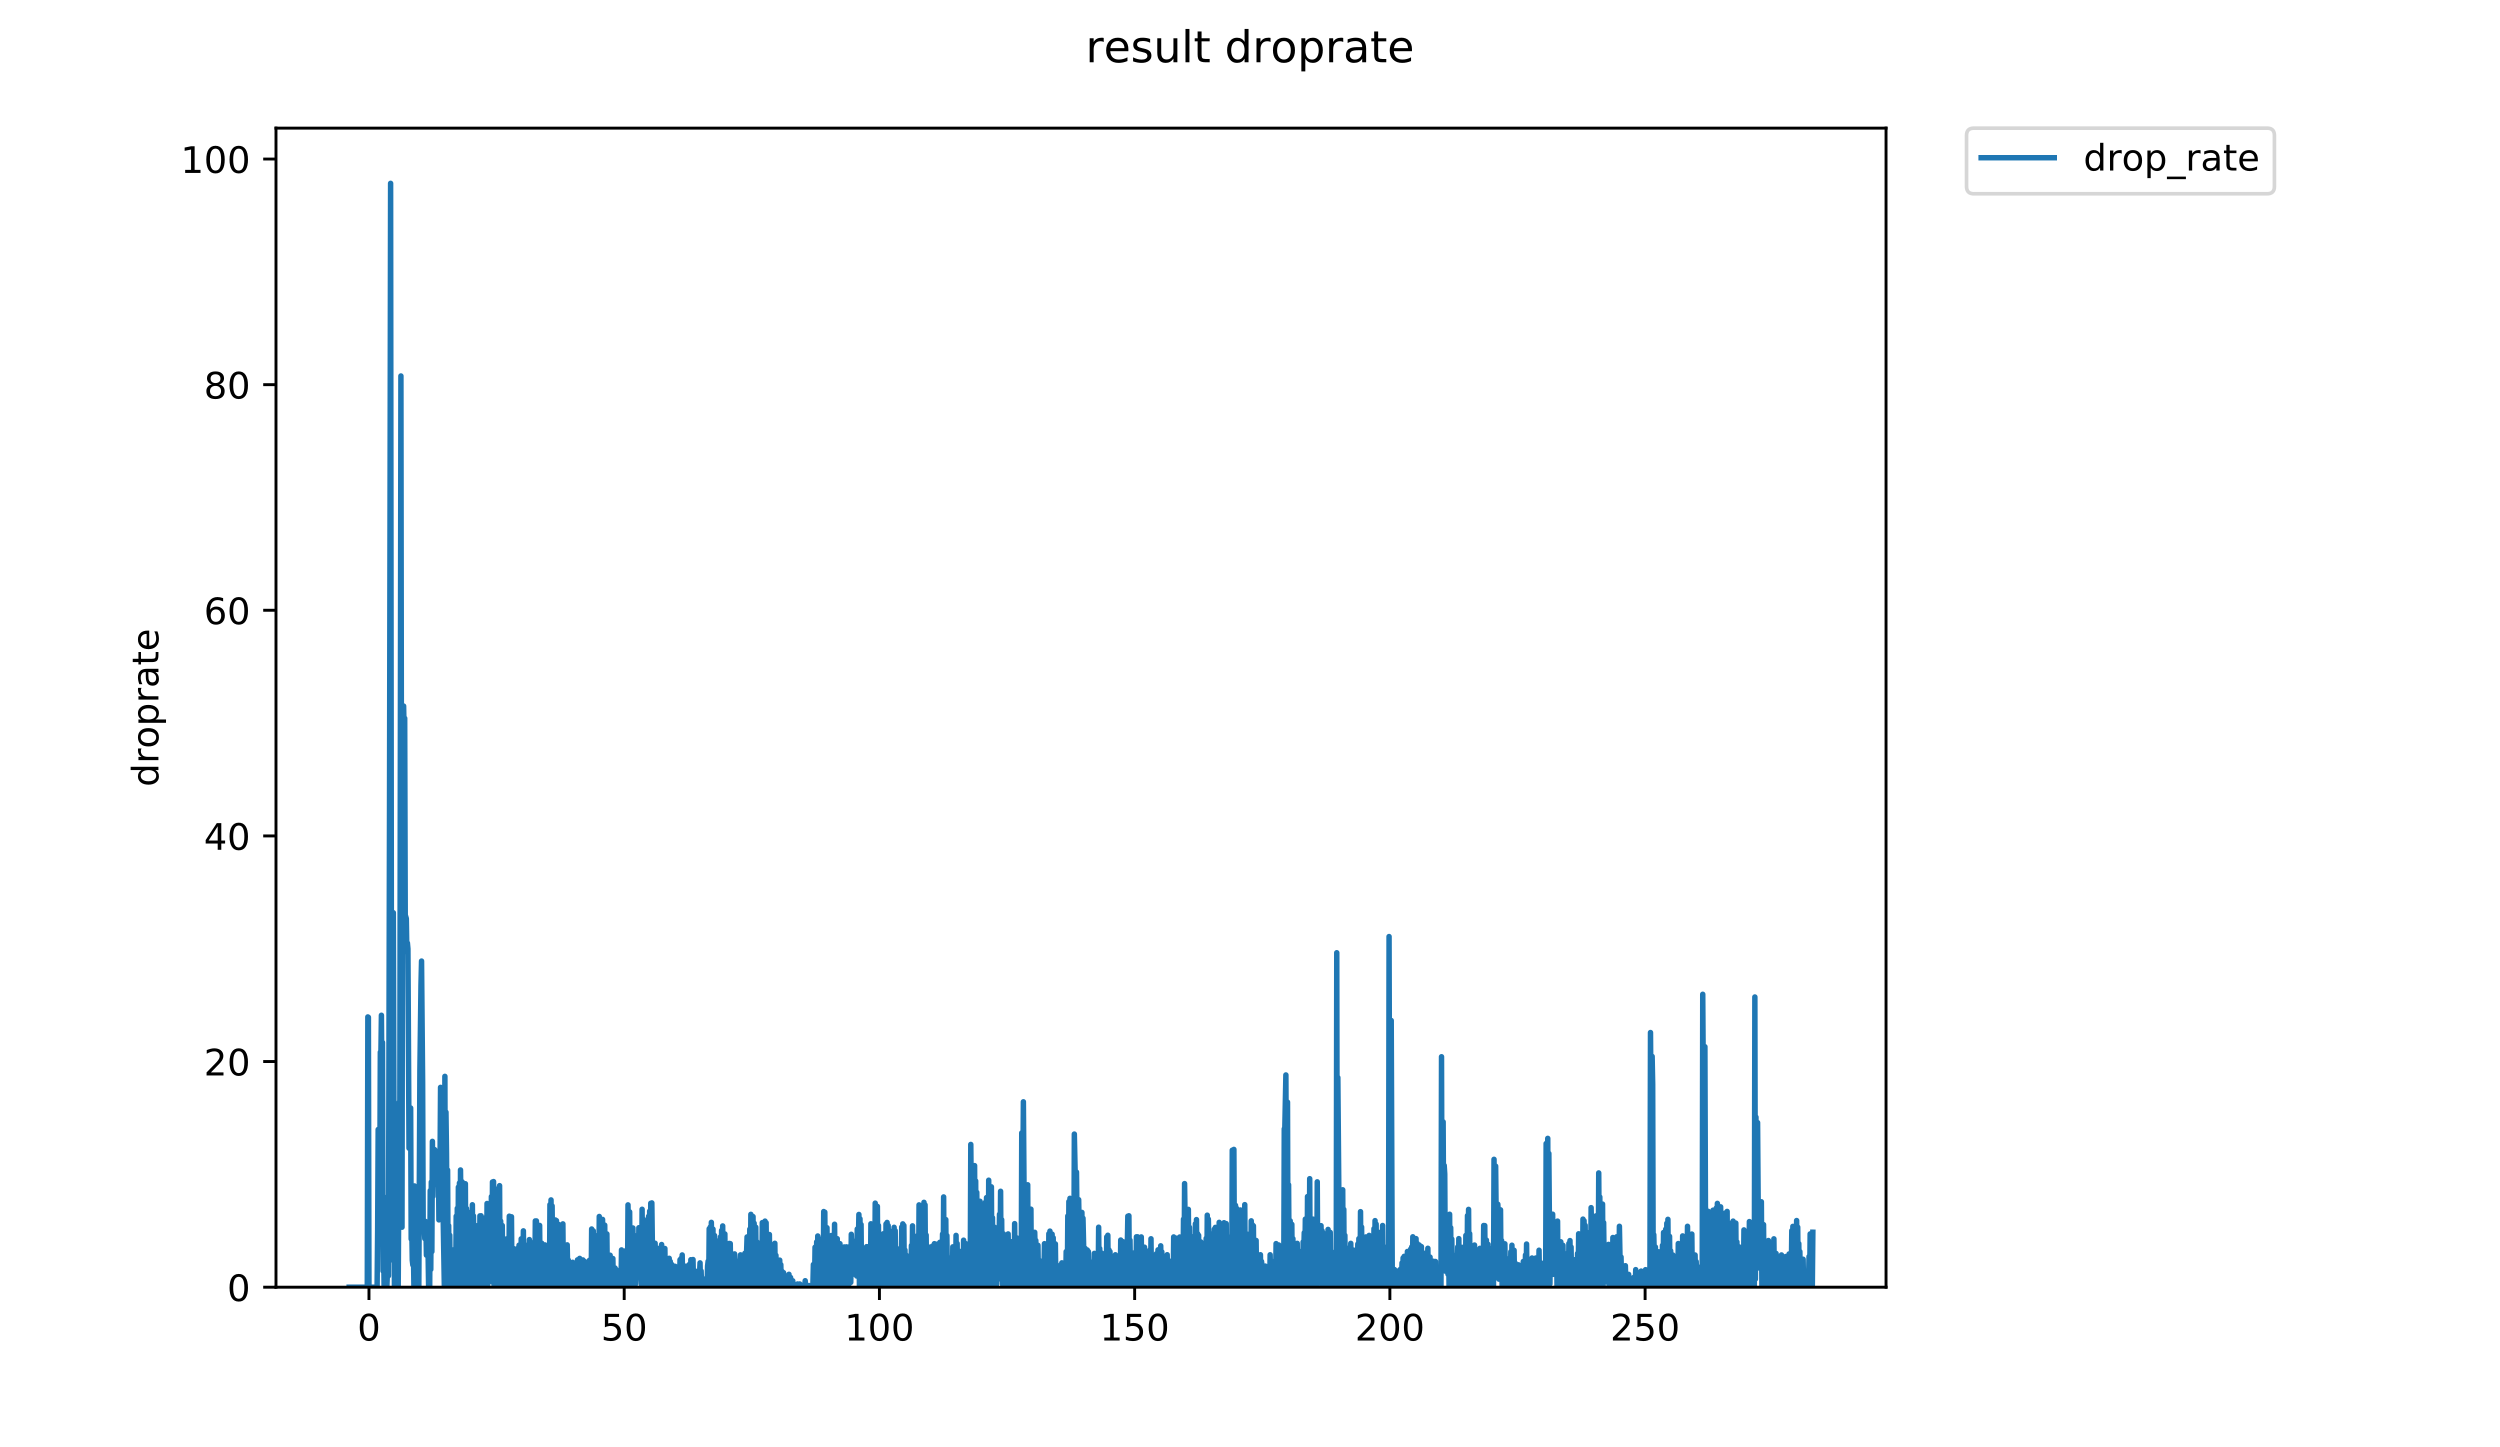 <?xml version="1.0" encoding="utf-8" standalone="no"?>
<!DOCTYPE svg PUBLIC "-//W3C//DTD SVG 1.1//EN"
  "http://www.w3.org/Graphics/SVG/1.1/DTD/svg11.dtd">
<!-- Created with matplotlib (https://matplotlib.org/) -->
<svg height="396pt" version="1.1" viewBox="0 0 684 396" width="684pt" xmlns="http://www.w3.org/2000/svg" xmlns:xlink="http://www.w3.org/1999/xlink">
 <defs>
  <style type="text/css">
*{stroke-linecap:butt;stroke-linejoin:round;}
  </style>
 </defs>
 <g id="figure_1">
  <g id="patch_1">
   <path d="M 0 396 
L 684 396 
L 684 0 
L 0 0 
z
" style="fill:#ffffff;"/>
  </g>
  <g id="axes_1">
   <g id="patch_2">
    <path d="M 75.51 352.174 
L 516.019 352.174 
L 516.019 35.062 
L 75.51 35.062 
z
" style="fill:#ffffff;"/>
   </g>
   <g id="matplotlib.axis_1">
    <g id="xtick_1">
     <g id="line2d_1">
      <defs>
       <path d="M 0 0 
L 0 3.5 
" id="md27ed623be" style="stroke:#000000;stroke-width:0.8;"/>
      </defs>
      <g>
       <use style="stroke:#000000;stroke-width:0.8;" x="100.951" xlink:href="#md27ed623be" y="352.174"/>
      </g>
     </g>
     <g id="text_1">
      <!-- 0 -->
      <defs>
       <path d="M 31.781 66.406 
Q 24.172 66.406 20.328 58.906 
Q 16.5 51.422 16.5 36.375 
Q 16.5 21.391 20.328 13.891 
Q 24.172 6.391 31.781 6.391 
Q 39.453 6.391 43.281 13.891 
Q 47.125 21.391 47.125 36.375 
Q 47.125 51.422 43.281 58.906 
Q 39.453 66.406 31.781 66.406 
z
M 31.781 74.219 
Q 44.047 74.219 50.516 64.516 
Q 56.984 54.828 56.984 36.375 
Q 56.984 17.969 50.516 8.266 
Q 44.047 -1.422 31.781 -1.422 
Q 19.531 -1.422 13.062 8.266 
Q 6.594 17.969 6.594 36.375 
Q 6.594 54.828 13.062 64.516 
Q 19.531 74.219 31.781 74.219 
z
" id="DejaVuSans-48"/>
      </defs>
      <g transform="translate(97.77 366.773)scale(0.1 -0.1)">
       <use xlink:href="#DejaVuSans-48"/>
      </g>
     </g>
    </g>
    <g id="xtick_2">
     <g id="line2d_2">
      <g>
       <use style="stroke:#000000;stroke-width:0.8;" x="170.781" xlink:href="#md27ed623be" y="352.174"/>
      </g>
     </g>
     <g id="text_2">
      <!-- 50 -->
      <defs>
       <path d="M 10.797 72.906 
L 49.516 72.906 
L 49.516 64.594 
L 19.828 64.594 
L 19.828 46.734 
Q 21.969 47.469 24.109 47.828 
Q 26.266 48.188 28.422 48.188 
Q 40.625 48.188 47.75 41.5 
Q 54.891 34.812 54.891 23.391 
Q 54.891 11.625 47.562 5.094 
Q 40.234 -1.422 26.906 -1.422 
Q 22.312 -1.422 17.547 -0.641 
Q 12.797 0.141 7.719 1.703 
L 7.719 11.625 
Q 12.109 9.234 16.797 8.062 
Q 21.484 6.891 26.703 6.891 
Q 35.156 6.891 40.078 11.328 
Q 45.016 15.766 45.016 23.391 
Q 45.016 31 40.078 35.438 
Q 35.156 39.891 26.703 39.891 
Q 22.75 39.891 18.812 39.016 
Q 14.891 38.141 10.797 36.281 
z
" id="DejaVuSans-53"/>
      </defs>
      <g transform="translate(164.419 366.773)scale(0.1 -0.1)">
       <use xlink:href="#DejaVuSans-53"/>
       <use x="63.623" xlink:href="#DejaVuSans-48"/>
      </g>
     </g>
    </g>
    <g id="xtick_3">
     <g id="line2d_3">
      <g>
       <use style="stroke:#000000;stroke-width:0.8;" x="240.611" xlink:href="#md27ed623be" y="352.174"/>
      </g>
     </g>
     <g id="text_3">
      <!-- 100 -->
      <defs>
       <path d="M 12.406 8.297 
L 28.516 8.297 
L 28.516 63.922 
L 10.984 60.406 
L 10.984 69.391 
L 28.422 72.906 
L 38.281 72.906 
L 38.281 8.297 
L 54.391 8.297 
L 54.391 0 
L 12.406 0 
z
" id="DejaVuSans-49"/>
      </defs>
      <g transform="translate(231.067 366.773)scale(0.1 -0.1)">
       <use xlink:href="#DejaVuSans-49"/>
       <use x="63.623" xlink:href="#DejaVuSans-48"/>
       <use x="127.246" xlink:href="#DejaVuSans-48"/>
      </g>
     </g>
    </g>
    <g id="xtick_4">
     <g id="line2d_4">
      <g>
       <use style="stroke:#000000;stroke-width:0.8;" x="310.441" xlink:href="#md27ed623be" y="352.174"/>
      </g>
     </g>
     <g id="text_4">
      <!-- 150 -->
      <g transform="translate(300.897 366.773)scale(0.1 -0.1)">
       <use xlink:href="#DejaVuSans-49"/>
       <use x="63.623" xlink:href="#DejaVuSans-53"/>
       <use x="127.246" xlink:href="#DejaVuSans-48"/>
      </g>
     </g>
    </g>
    <g id="xtick_5">
     <g id="line2d_5">
      <g>
       <use style="stroke:#000000;stroke-width:0.8;" x="380.271" xlink:href="#md27ed623be" y="352.174"/>
      </g>
     </g>
     <g id="text_5">
      <!-- 200 -->
      <defs>
       <path d="M 19.188 8.297 
L 53.609 8.297 
L 53.609 0 
L 7.328 0 
L 7.328 8.297 
Q 12.938 14.109 22.625 23.891 
Q 32.328 33.688 34.812 36.531 
Q 39.547 41.844 41.422 45.531 
Q 43.312 49.219 43.312 52.781 
Q 43.312 58.594 39.234 62.25 
Q 35.156 65.922 28.609 65.922 
Q 23.969 65.922 18.812 64.312 
Q 13.672 62.703 7.812 59.422 
L 7.812 69.391 
Q 13.766 71.781 18.938 73 
Q 24.125 74.219 28.422 74.219 
Q 39.75 74.219 46.484 68.547 
Q 53.219 62.891 53.219 53.422 
Q 53.219 48.922 51.531 44.891 
Q 49.859 40.875 45.406 35.406 
Q 44.188 33.984 37.641 27.219 
Q 31.109 20.453 19.188 8.297 
z
" id="DejaVuSans-50"/>
      </defs>
      <g transform="translate(370.727 366.773)scale(0.1 -0.1)">
       <use xlink:href="#DejaVuSans-50"/>
       <use x="63.623" xlink:href="#DejaVuSans-48"/>
       <use x="127.246" xlink:href="#DejaVuSans-48"/>
      </g>
     </g>
    </g>
    <g id="xtick_6">
     <g id="line2d_6">
      <g>
       <use style="stroke:#000000;stroke-width:0.8;" x="450.101" xlink:href="#md27ed623be" y="352.174"/>
      </g>
     </g>
     <g id="text_6">
      <!-- 250 -->
      <g transform="translate(440.558 366.773)scale(0.1 -0.1)">
       <use xlink:href="#DejaVuSans-50"/>
       <use x="63.623" xlink:href="#DejaVuSans-53"/>
       <use x="127.246" xlink:href="#DejaVuSans-48"/>
      </g>
     </g>
    </g>
   </g>
   <g id="matplotlib.axis_2">
    <g id="ytick_1">
     <g id="line2d_7">
      <defs>
       <path d="M 0 0 
L -3.5 0 
" id="mf89f000899" style="stroke:#000000;stroke-width:0.8;"/>
      </defs>
      <g>
       <use style="stroke:#000000;stroke-width:0.8;" x="75.51" xlink:href="#mf89f000899" y="352.174"/>
      </g>
     </g>
     <g id="text_7">
      <!-- 0 -->
      <g transform="translate(62.148 355.973)scale(0.1 -0.1)">
       <use xlink:href="#DejaVuSans-48"/>
      </g>
     </g>
    </g>
    <g id="ytick_2">
     <g id="line2d_8">
      <g>
       <use style="stroke:#000000;stroke-width:0.8;" x="75.51" xlink:href="#mf89f000899" y="290.441"/>
      </g>
     </g>
     <g id="text_8">
      <!-- 20 -->
      <g transform="translate(55.785 294.241)scale(0.1 -0.1)">
       <use xlink:href="#DejaVuSans-50"/>
       <use x="63.623" xlink:href="#DejaVuSans-48"/>
      </g>
     </g>
    </g>
    <g id="ytick_3">
     <g id="line2d_9">
      <g>
       <use style="stroke:#000000;stroke-width:0.8;" x="75.51" xlink:href="#mf89f000899" y="228.709"/>
      </g>
     </g>
     <g id="text_9">
      <!-- 40 -->
      <defs>
       <path d="M 37.797 64.312 
L 12.891 25.391 
L 37.797 25.391 
z
M 35.203 72.906 
L 47.609 72.906 
L 47.609 25.391 
L 58.016 25.391 
L 58.016 17.188 
L 47.609 17.188 
L 47.609 0 
L 37.797 0 
L 37.797 17.188 
L 4.891 17.188 
L 4.891 26.703 
z
" id="DejaVuSans-52"/>
      </defs>
      <g transform="translate(55.785 232.508)scale(0.1 -0.1)">
       <use xlink:href="#DejaVuSans-52"/>
       <use x="63.623" xlink:href="#DejaVuSans-48"/>
      </g>
     </g>
    </g>
    <g id="ytick_4">
     <g id="line2d_10">
      <g>
       <use style="stroke:#000000;stroke-width:0.8;" x="75.51" xlink:href="#mf89f000899" y="166.976"/>
      </g>
     </g>
     <g id="text_10">
      <!-- 60 -->
      <defs>
       <path d="M 33.016 40.375 
Q 26.375 40.375 22.484 35.828 
Q 18.609 31.297 18.609 23.391 
Q 18.609 15.531 22.484 10.953 
Q 26.375 6.391 33.016 6.391 
Q 39.656 6.391 43.531 10.953 
Q 47.406 15.531 47.406 23.391 
Q 47.406 31.297 43.531 35.828 
Q 39.656 40.375 33.016 40.375 
z
M 52.594 71.297 
L 52.594 62.312 
Q 48.875 64.062 45.094 64.984 
Q 41.312 65.922 37.594 65.922 
Q 27.828 65.922 22.672 59.328 
Q 17.531 52.734 16.797 39.406 
Q 19.672 43.656 24.016 45.922 
Q 28.375 48.188 33.594 48.188 
Q 44.578 48.188 50.953 41.516 
Q 57.328 34.859 57.328 23.391 
Q 57.328 12.156 50.688 5.359 
Q 44.047 -1.422 33.016 -1.422 
Q 20.359 -1.422 13.672 8.266 
Q 6.984 17.969 6.984 36.375 
Q 6.984 53.656 15.188 63.938 
Q 23.391 74.219 37.203 74.219 
Q 40.922 74.219 44.703 73.484 
Q 48.484 72.75 52.594 71.297 
z
" id="DejaVuSans-54"/>
      </defs>
      <g transform="translate(55.785 170.775)scale(0.1 -0.1)">
       <use xlink:href="#DejaVuSans-54"/>
       <use x="63.623" xlink:href="#DejaVuSans-48"/>
      </g>
     </g>
    </g>
    <g id="ytick_5">
     <g id="line2d_11">
      <g>
       <use style="stroke:#000000;stroke-width:0.8;" x="75.51" xlink:href="#mf89f000899" y="105.243"/>
      </g>
     </g>
     <g id="text_11">
      <!-- 80 -->
      <defs>
       <path d="M 31.781 34.625 
Q 24.75 34.625 20.719 30.859 
Q 16.703 27.094 16.703 20.516 
Q 16.703 13.922 20.719 10.156 
Q 24.75 6.391 31.781 6.391 
Q 38.812 6.391 42.859 10.172 
Q 46.922 13.969 46.922 20.516 
Q 46.922 27.094 42.891 30.859 
Q 38.875 34.625 31.781 34.625 
z
M 21.922 38.812 
Q 15.578 40.375 12.031 44.719 
Q 8.5 49.078 8.5 55.328 
Q 8.5 64.062 14.719 69.141 
Q 20.953 74.219 31.781 74.219 
Q 42.672 74.219 48.875 69.141 
Q 55.078 64.062 55.078 55.328 
Q 55.078 49.078 51.531 44.719 
Q 48 40.375 41.703 38.812 
Q 48.828 37.156 52.797 32.312 
Q 56.781 27.484 56.781 20.516 
Q 56.781 9.906 50.312 4.234 
Q 43.844 -1.422 31.781 -1.422 
Q 19.734 -1.422 13.25 4.234 
Q 6.781 9.906 6.781 20.516 
Q 6.781 27.484 10.781 32.312 
Q 14.797 37.156 21.922 38.812 
z
M 18.312 54.391 
Q 18.312 48.734 21.844 45.562 
Q 25.391 42.391 31.781 42.391 
Q 38.141 42.391 41.719 45.562 
Q 45.312 48.734 45.312 54.391 
Q 45.312 60.062 41.719 63.234 
Q 38.141 66.406 31.781 66.406 
Q 25.391 66.406 21.844 63.234 
Q 18.312 60.062 18.312 54.391 
z
" id="DejaVuSans-56"/>
      </defs>
      <g transform="translate(55.785 109.043)scale(0.1 -0.1)">
       <use xlink:href="#DejaVuSans-56"/>
       <use x="63.623" xlink:href="#DejaVuSans-48"/>
      </g>
     </g>
    </g>
    <g id="ytick_6">
     <g id="line2d_12">
      <g>
       <use style="stroke:#000000;stroke-width:0.8;" x="75.51" xlink:href="#mf89f000899" y="43.511"/>
      </g>
     </g>
     <g id="text_12">
      <!-- 100 -->
      <g transform="translate(49.423 47.31)scale(0.1 -0.1)">
       <use xlink:href="#DejaVuSans-49"/>
       <use x="63.623" xlink:href="#DejaVuSans-48"/>
       <use x="127.246" xlink:href="#DejaVuSans-48"/>
      </g>
     </g>
    </g>
    <g id="text_13">
     <!-- droprate -->
     <defs>
      <path d="M 45.406 46.391 
L 45.406 75.984 
L 54.391 75.984 
L 54.391 0 
L 45.406 0 
L 45.406 8.203 
Q 42.578 3.328 38.25 0.953 
Q 33.938 -1.422 27.875 -1.422 
Q 17.969 -1.422 11.734 6.484 
Q 5.516 14.406 5.516 27.297 
Q 5.516 40.188 11.734 48.094 
Q 17.969 56 27.875 56 
Q 33.938 56 38.25 53.625 
Q 42.578 51.266 45.406 46.391 
z
M 14.797 27.297 
Q 14.797 17.391 18.875 11.75 
Q 22.953 6.109 30.078 6.109 
Q 37.203 6.109 41.297 11.75 
Q 45.406 17.391 45.406 27.297 
Q 45.406 37.203 41.297 42.844 
Q 37.203 48.484 30.078 48.484 
Q 22.953 48.484 18.875 42.844 
Q 14.797 37.203 14.797 27.297 
z
" id="DejaVuSans-100"/>
      <path d="M 41.109 46.297 
Q 39.594 47.172 37.812 47.578 
Q 36.031 48 33.891 48 
Q 26.266 48 22.188 43.047 
Q 18.109 38.094 18.109 28.812 
L 18.109 0 
L 9.078 0 
L 9.078 54.688 
L 18.109 54.688 
L 18.109 46.188 
Q 20.953 51.172 25.484 53.578 
Q 30.031 56 36.531 56 
Q 37.453 56 38.578 55.875 
Q 39.703 55.766 41.062 55.516 
z
" id="DejaVuSans-114"/>
      <path d="M 30.609 48.391 
Q 23.391 48.391 19.188 42.75 
Q 14.984 37.109 14.984 27.297 
Q 14.984 17.484 19.156 11.844 
Q 23.344 6.203 30.609 6.203 
Q 37.797 6.203 41.984 11.859 
Q 46.188 17.531 46.188 27.297 
Q 46.188 37.016 41.984 42.703 
Q 37.797 48.391 30.609 48.391 
z
M 30.609 56 
Q 42.328 56 49.016 48.375 
Q 55.719 40.766 55.719 27.297 
Q 55.719 13.875 49.016 6.219 
Q 42.328 -1.422 30.609 -1.422 
Q 18.844 -1.422 12.172 6.219 
Q 5.516 13.875 5.516 27.297 
Q 5.516 40.766 12.172 48.375 
Q 18.844 56 30.609 56 
z
" id="DejaVuSans-111"/>
      <path d="M 18.109 8.203 
L 18.109 -20.797 
L 9.078 -20.797 
L 9.078 54.688 
L 18.109 54.688 
L 18.109 46.391 
Q 20.953 51.266 25.266 53.625 
Q 29.594 56 35.594 56 
Q 45.562 56 51.781 48.094 
Q 58.016 40.188 58.016 27.297 
Q 58.016 14.406 51.781 6.484 
Q 45.562 -1.422 35.594 -1.422 
Q 29.594 -1.422 25.266 0.953 
Q 20.953 3.328 18.109 8.203 
z
M 48.688 27.297 
Q 48.688 37.203 44.609 42.844 
Q 40.531 48.484 33.406 48.484 
Q 26.266 48.484 22.188 42.844 
Q 18.109 37.203 18.109 27.297 
Q 18.109 17.391 22.188 11.75 
Q 26.266 6.109 33.406 6.109 
Q 40.531 6.109 44.609 11.75 
Q 48.688 17.391 48.688 27.297 
z
" id="DejaVuSans-112"/>
      <path d="M 34.281 27.484 
Q 23.391 27.484 19.188 25 
Q 14.984 22.516 14.984 16.5 
Q 14.984 11.719 18.141 8.906 
Q 21.297 6.109 26.703 6.109 
Q 34.188 6.109 38.703 11.406 
Q 43.219 16.703 43.219 25.484 
L 43.219 27.484 
z
M 52.203 31.203 
L 52.203 0 
L 43.219 0 
L 43.219 8.297 
Q 40.141 3.328 35.547 0.953 
Q 30.953 -1.422 24.312 -1.422 
Q 15.922 -1.422 10.953 3.297 
Q 6 8.016 6 15.922 
Q 6 25.141 12.172 29.828 
Q 18.359 34.516 30.609 34.516 
L 43.219 34.516 
L 43.219 35.406 
Q 43.219 41.609 39.141 45 
Q 35.062 48.391 27.688 48.391 
Q 23 48.391 18.547 47.266 
Q 14.109 46.141 10.016 43.891 
L 10.016 52.203 
Q 14.938 54.109 19.578 55.047 
Q 24.219 56 28.609 56 
Q 40.484 56 46.344 49.844 
Q 52.203 43.703 52.203 31.203 
z
" id="DejaVuSans-97"/>
      <path d="M 18.312 70.219 
L 18.312 54.688 
L 36.812 54.688 
L 36.812 47.703 
L 18.312 47.703 
L 18.312 18.016 
Q 18.312 11.328 20.141 9.422 
Q 21.969 7.516 27.594 7.516 
L 36.812 7.516 
L 36.812 0 
L 27.594 0 
Q 17.188 0 13.234 3.875 
Q 9.281 7.766 9.281 18.016 
L 9.281 47.703 
L 2.688 47.703 
L 2.688 54.688 
L 9.281 54.688 
L 9.281 70.219 
z
" id="DejaVuSans-116"/>
      <path d="M 56.203 29.594 
L 56.203 25.203 
L 14.891 25.203 
Q 15.484 15.922 20.484 11.062 
Q 25.484 6.203 34.422 6.203 
Q 39.594 6.203 44.453 7.469 
Q 49.312 8.734 54.109 11.281 
L 54.109 2.781 
Q 49.266 0.734 44.188 -0.344 
Q 39.109 -1.422 33.891 -1.422 
Q 20.797 -1.422 13.156 6.188 
Q 5.516 13.812 5.516 26.812 
Q 5.516 40.234 12.766 48.109 
Q 20.016 56 32.328 56 
Q 43.359 56 49.781 48.891 
Q 56.203 41.797 56.203 29.594 
z
M 47.219 32.234 
Q 47.125 39.594 43.094 43.984 
Q 39.062 48.391 32.422 48.391 
Q 24.906 48.391 20.391 44.141 
Q 15.875 39.891 15.188 32.172 
z
" id="DejaVuSans-101"/>
     </defs>
     <g transform="translate(43.343 215.236)rotate(-90)scale(0.1 -0.1)">
      <use xlink:href="#DejaVuSans-100"/>
      <use x="63.477" xlink:href="#DejaVuSans-114"/>
      <use x="104.559" xlink:href="#DejaVuSans-111"/>
      <use x="165.74" xlink:href="#DejaVuSans-112"/>
      <use x="229.217" xlink:href="#DejaVuSans-114"/>
      <use x="270.33" xlink:href="#DejaVuSans-97"/>
      <use x="331.609" xlink:href="#DejaVuSans-116"/>
      <use x="370.818" xlink:href="#DejaVuSans-101"/>
     </g>
    </g>
   </g>
   <g id="line2d_13">
    <path clip-path="url(#pdce022aba3)" d="M 95.533 352.174 
L 100.489 352.174 
L 100.641 278.233 
L 100.793 278.335 
L 100.943 352.174 
L 103.175 352.174 
L 103.322 336.608 
L 103.468 309.032 
L 103.615 328.636 
L 103.911 324.034 
L 104.058 287.869 
L 104.207 289.028 
L 104.354 277.776 
L 104.501 297.913 
L 104.648 285.208 
L 104.796 347.752 
L 104.944 339.459 
L 105.093 352.174 
L 105.241 340.252 
L 105.39 352.174 
L 105.539 343.006 
L 105.836 352.174 
L 105.984 348.631 
L 106.131 327.375 
L 106.278 349.065 
L 106.574 221.025 
L 106.869 50.163 
L 107.165 344.689 
L 107.314 254.84 
L 107.465 263.737 
L 107.616 249.721 
L 107.914 352.174 
L 108.062 352.174 
L 108.211 331.001 
L 108.359 352.174 
L 108.507 352.174 
L 108.801 345.55 
L 108.949 352.174 
L 109.244 301.544 
L 109.393 304.721 
L 109.69 102.869 
L 109.987 335.765 
L 110.135 240.173 
L 110.283 249.286 
L 110.429 193.179 
L 110.576 200.729 
L 110.724 196.512 
L 110.871 250.32 
L 111.167 251.332 
L 111.314 260.505 
L 111.464 258.006 
L 111.611 259.619 
L 111.908 314.144 
L 112.202 304.484 
L 112.352 303.138 
L 112.5 339.002 
L 112.652 335.314 
L 112.802 344.804 
L 112.952 346.113 
L 113.1 341.607 
L 113.248 352.174 
L 113.396 324.474 
L 113.544 349.513 
L 113.693 328.128 
L 113.841 344.271 
L 113.989 337.539 
L 114.138 338.602 
L 114.287 345.588 
L 114.437 335.291 
L 114.587 352.174 
L 114.883 292.918 
L 115.181 269.426 
L 115.334 262.948 
L 115.631 296.174 
L 115.779 334.044 
L 115.928 334.274 
L 116.077 335.906 
L 116.224 338.889 
L 116.373 334.172 
L 116.522 335.584 
L 116.671 343.418 
L 116.823 339.205 
L 116.972 339.077 
L 117.119 342.446 
L 117.268 352.174 
L 117.564 352.174 
L 117.712 325.755 
L 117.859 347.317 
L 118.009 323.4 
L 118.157 342.446 
L 118.306 312.276 
L 118.453 327.339 
L 118.601 316.016 
L 118.748 316.593 
L 118.897 314.522 
L 119.045 322.275 
L 119.342 314.959 
L 119.491 317.635 
L 119.64 323.675 
L 119.788 324.315 
L 119.936 316.457 
L 120.085 333.76 
L 120.233 322.275 
L 120.382 320.259 
L 120.535 297.502 
L 120.684 323.836 
L 120.831 308.269 
L 121.573 352.174 
L 121.721 294.492 
L 121.868 350.398 
L 122.015 304.278 
L 122.163 315.523 
L 122.312 339.002 
L 122.461 320.122 
L 122.608 348.2 
L 122.755 335.322 
L 122.902 352.174 
L 123.049 337.942 
L 123.195 352.174 
L 123.342 341.945 
L 123.489 351.731 
L 123.637 344.657 
L 123.785 349.092 
L 123.932 349.07 
L 124.079 341.959 
L 124.226 352.174 
L 124.373 345.541 
L 124.521 345.541 
L 124.668 352.174 
L 124.816 332.745 
L 124.965 352.174 
L 125.114 330.599 
L 125.262 352.174 
L 125.409 324.796 
L 125.556 352.174 
L 125.702 323.668 
L 125.849 352.174 
L 125.995 320.105 
L 126.29 346.001 
L 126.438 323.348 
L 126.586 352.174 
L 126.734 324.874 
L 126.881 348.2 
L 127.029 332.246 
L 127.177 352.174 
L 127.324 323.873 
L 127.472 352.174 
L 127.621 330.629 
L 127.769 352.174 
L 127.917 340.726 
L 128.064 344.18 
L 128.211 350.844 
L 128.359 334.511 
L 128.506 331.745 
L 128.653 352.174 
L 128.8 352.174 
L 128.949 333.213 
L 129.097 352.174 
L 129.244 329.621 
L 129.391 348.631 
L 129.538 332.661 
L 129.686 343.76 
L 129.833 339.757 
L 129.981 342.888 
L 130.128 343.305 
L 130.275 348.177 
L 130.422 335.37 
L 130.571 352.174 
L 130.718 335.346 
L 130.867 352.174 
L 131.015 335.836 
L 131.162 350.403 
L 131.31 332.661 
L 131.457 349.957 
L 131.604 332.633 
L 131.753 352.174 
L 131.903 335.998 
L 132.051 352.174 
L 132.352 342.217 
L 132.503 343.528 
L 132.805 333.18 
L 132.956 352.174 
L 133.107 352.174 
L 133.255 329.278 
L 133.411 352.174 
L 133.559 330.629 
L 133.706 350.84 
L 133.853 331.36 
L 134.002 350.423 
L 134.149 339.313 
L 134.298 344.26 
L 134.445 327.375 
L 134.592 349.957 
L 134.74 323.389 
L 134.887 350.844 
L 135.036 323.278 
L 135.183 352.174 
L 135.333 325.144 
L 135.486 352.174 
L 135.943 352.174 
L 136.092 331.129 
L 136.239 345.965 
L 136.535 332.772 
L 136.683 324.394 
L 136.831 352.174 
L 136.979 334.069 
L 137.127 352.174 
L 137.275 352.174 
L 137.423 335.298 
L 137.57 352.174 
L 137.718 341.135 
L 137.865 346.845 
L 138.013 342.888 
L 138.16 352.174 
L 138.308 341.561 
L 138.456 352.174 
L 138.604 338.965 
L 138.752 352.174 
L 138.9 342.432 
L 139.049 350.859 
L 139.198 352.174 
L 139.345 332.745 
L 139.493 352.174 
L 139.642 333.733 
L 139.789 352.174 
L 139.939 332.91 
L 140.088 352.174 
L 140.236 343.317 
L 140.383 352.174 
L 140.531 341.607 
L 140.679 352.174 
L 140.827 343.796 
L 140.975 352.174 
L 141.123 348.647 
L 141.272 352.174 
L 141.42 352.174 
L 141.568 341.622 
L 141.716 351.732 
L 141.864 351.292 
L 142.011 340.677 
L 142.16 352.174 
L 142.309 341.637 
L 142.457 352.174 
L 142.605 338.946 
L 142.753 352.174 
L 142.901 342.487 
L 143.05 346.913 
L 143.198 336.763 
L 143.347 352.174 
L 143.642 342.473 
L 143.79 352.174 
L 143.939 352.174 
L 144.087 340.726 
L 144.235 351.733 
L 144.384 349.096 
L 144.533 341.696 
L 144.683 352.174 
L 144.833 339.15 
L 144.984 348.283 
L 145.132 343.784 
L 145.279 352.174 
L 145.427 344.657 
L 145.575 352.174 
L 145.723 348.211 
L 145.872 349.985 
L 146.02 349.525 
L 146.167 339.81 
L 146.315 352.174 
L 146.463 334.044 
L 146.61 352.174 
L 146.758 334.044 
L 146.906 352.174 
L 147.053 335.394 
L 147.201 352.174 
L 147.348 337.031 
L 147.496 351.732 
L 147.642 335.273 
L 147.789 351.73 
L 147.936 341.945 
L 148.083 342.389 
L 148.229 340.148 
L 148.376 343.724 
L 148.523 341.087 
L 148.675 347.432 
L 148.969 347.289 
L 149.116 340.61 
L 149.264 352.174 
L 149.411 352.174 
L 149.56 351.295 
L 149.71 344.784 
L 149.865 352.174 
L 150.316 352.174 
L 150.463 329.589 
L 150.614 352.174 
L 150.761 328.295 
L 150.908 343.772 
L 151.059 329.94 
L 151.207 344.731 
L 151.355 340.252 
L 151.504 345.616 
L 151.651 341.087 
L 151.798 352.174 
L 151.947 333.786 
L 152.094 352.174 
L 152.241 333.965 
L 152.39 352.174 
L 152.536 336.163 
L 152.683 352.174 
L 152.831 335.002 
L 152.979 352.174 
L 153.126 337.962 
L 153.273 352.174 
L 153.419 336.63 
L 153.566 352.174 
L 153.712 337.901 
L 153.859 352.174 
L 154.006 334.853 
L 154.153 352.174 
L 154.301 341.576 
L 154.598 352.174 
L 154.746 341.135 
L 154.893 351.286 
L 155.04 351.731 
L 155.187 340.594 
L 155.333 348.166 
L 155.483 344.721 
L 155.63 346.875 
L 155.777 347.289 
L 155.923 352.174 
L 156.07 352.174 
L 156.365 345.531 
L 156.512 352.174 
L 156.666 345.362 
L 156.813 352.174 
L 156.962 348.657 
L 157.109 352.174 
L 157.259 350.864 
L 157.406 345.992 
L 157.556 352.174 
L 157.856 352.174 
L 158.004 344.699 
L 158.151 352.174 
L 158.301 349.985 
L 158.449 352.174 
L 158.598 344.293 
L 158.747 352.174 
L 158.896 348.662 
L 159.044 352.174 
L 159.193 348.686 
L 159.342 352.174 
L 159.491 344.721 
L 159.639 352.174 
L 159.789 352.174 
L 159.938 345.129 
L 160.236 352.174 
L 160.388 346.578 
L 160.536 352.174 
L 160.684 347.752 
L 160.833 351.736 
L 160.981 348.206 
L 161.129 351.294 
L 161.28 344.804 
L 161.43 345.209 
L 161.579 347.379 
L 161.727 352.174 
L 161.875 336.255 
L 162.175 344.784 
L 162.323 336.763 
L 162.475 352.174 
L 162.623 340.807 
L 162.772 351.734 
L 162.921 342.556 
L 163.069 350.41 
L 163.218 342.954 
L 163.365 347.752 
L 163.512 338.003 
L 163.663 352.174 
L 163.81 352.174 
L 163.959 332.828 
L 164.108 349.101 
L 164.26 352.174 
L 164.712 352.174 
L 164.86 333.628 
L 165.008 352.174 
L 165.155 335.322 
L 165.303 352.174 
L 165.453 335.196 
L 165.601 352.174 
L 165.747 338.831 
L 165.895 352.174 
L 166.043 337.602 
L 166.19 352.174 
L 166.34 347.365 
L 166.489 352.174 
L 166.638 343.405 
L 166.787 352.174 
L 166.936 343.43 
L 167.084 352.174 
L 167.233 345.579 
L 167.382 352.174 
L 167.68 344.327 
L 167.829 352.174 
L 168.127 352.174 
L 168.276 346.928 
L 168.423 352.174 
L 168.573 347.365 
L 168.72 352.174 
L 168.867 348.183 
L 169.014 352.174 
L 169.161 349.517 
L 169.308 352.174 
L 169.456 349.509 
L 169.604 352.174 
L 169.899 352.174 
L 170.046 341.974 
L 170.193 352.174 
L 170.341 342.418 
L 170.488 352.174 
L 170.635 352.174 
L 170.782 342.418 
L 170.93 352.174 
L 171.077 352.174 
L 171.378 342.076 
L 171.525 351.733 
L 171.673 352.174 
L 171.821 329.654 
L 172.12 346.466 
L 172.269 331.567 
L 172.418 352.174 
L 172.567 342.967 
L 172.715 352.174 
L 172.862 336.652 
L 173.012 352.174 
L 173.161 335.975 
L 173.308 351.731 
L 173.455 340.66 
L 173.605 350.864 
L 173.753 338.084 
L 173.902 351.301 
L 174.05 341.087 
L 174.197 345.983 
L 174.347 346.499 
L 174.496 339.021 
L 174.645 349.109 
L 174.793 335.906 
L 174.94 345.965 
L 175.238 335.882 
L 175.386 349.525 
L 175.533 352.174 
L 175.68 330.856 
L 175.827 352.174 
L 175.974 333.548 
L 176.268 341.959 
L 176.416 351.731 
L 176.566 341.726 
L 176.713 350.403 
L 176.86 352.174 
L 177.008 336.255 
L 177.308 352.174 
L 177.456 332.772 
L 177.603 352.174 
L 177.75 331.36 
L 177.899 352.174 
L 178.046 329.212 
L 178.193 352.174 
L 178.341 329.113 
L 178.639 352.174 
L 179.093 352.174 
L 179.24 340.148 
L 179.388 352.174 
L 179.535 346.409 
L 179.682 345.512 
L 179.829 341.5 
L 179.976 349.954 
L 180.27 345.512 
L 180.417 352.174 
L 180.566 342.542 
L 180.868 346.113 
L 181.019 340.502 
L 181.17 352.174 
L 181.318 343.368 
L 181.466 351.291 
L 181.762 348.206 
L 181.91 341.591 
L 182.059 352.174 
L 182.208 352.174 
L 182.356 348.194 
L 182.502 348.177 
L 182.65 352.174 
L 182.797 346.845 
L 182.946 349.528 
L 183.094 344.271 
L 183.242 351.733 
L 183.39 345.129 
L 183.538 352.174 
L 183.686 352.174 
L 183.835 346.01 
L 184.131 352.174 
L 184.279 346.442 
L 184.427 348.206 
L 184.576 352.174 
L 184.724 346.466 
L 184.872 348.206 
L 185.021 352.174 
L 185.168 348.194 
L 185.463 352.174 
L 185.61 348.206 
L 185.759 347.758 
L 185.907 352.174 
L 186.054 344.667 
L 186.202 351.292 
L 186.352 344.293 
L 186.5 352.174 
L 186.648 343.355 
L 186.796 352.174 
L 186.946 352.174 
L 187.094 348.194 
L 187.249 352.174 
L 187.397 346.898 
L 187.544 349.079 
L 187.692 346.425 
L 187.988 352.174 
L 188.135 347.296 
L 188.429 351.731 
L 188.577 345.974 
L 188.725 351.297 
L 188.873 352.174 
L 189.021 344.657 
L 189.462 352.174 
L 189.609 344.613 
L 189.756 352.174 
L 189.906 347.815 
L 190.056 352.174 
L 190.203 347.752 
L 190.35 352.174 
L 190.501 348.262 
L 190.648 348.194 
L 190.795 352.174 
L 190.942 352.174 
L 191.089 349.954 
L 191.237 352.174 
L 191.531 345.522 
L 191.678 352.174 
L 191.825 347.739 
L 191.973 352.174 
L 192.121 349.973 
L 192.268 352.174 
L 192.415 351.285 
L 192.562 351.288 
L 192.71 349.96 
L 192.857 352.174 
L 193.448 352.174 
L 193.595 346.392 
L 193.742 345.068 
L 193.888 352.174 
L 194.036 336.186 
L 194.183 352.174 
L 194.33 335.718 
L 194.477 348.621 
L 194.624 334.435 
L 194.772 343.784 
L 194.92 342.914 
L 195.068 336.277 
L 195.215 352.174 
L 195.362 352.174 
L 195.51 338.044 
L 195.658 351.296 
L 195.806 339.368 
L 195.953 351.73 
L 196.102 343.393 
L 196.25 349.963 
L 196.396 345.089 
L 196.693 352.174 
L 196.841 339.405 
L 196.988 352.174 
L 197.135 338.387 
L 197.282 352.174 
L 197.429 336.652 
L 197.579 348.245 
L 197.727 335.418 
L 197.875 352.174 
L 198.024 338.223 
L 198.173 351.734 
L 198.32 337.602 
L 198.468 352.174 
L 198.764 346.425 
L 198.913 352.174 
L 199.06 344.635 
L 199.355 352.174 
L 199.502 340.2 
L 199.65 352.174 
L 199.798 340.252 
L 199.946 349.966 
L 200.094 342.941 
L 200.242 349.079 
L 200.39 343.784 
L 200.537 351.29 
L 200.685 343.317 
L 200.832 352.174 
L 200.983 343.07 
L 201.278 350.848 
L 201.426 352.174 
L 201.573 348.626 
L 201.721 352.174 
L 201.869 352.174 
L 202.016 345.099 
L 202.163 352.174 
L 202.311 352.174 
L 202.605 343.33 
L 202.752 352.174 
L 202.9 352.174 
L 203.048 347.344 
L 203.202 352.174 
L 203.358 345.892 
L 203.514 352.174 
L 203.661 343.355 
L 203.808 342.888 
L 203.955 352.174 
L 204.397 338.426 
L 204.546 351.3 
L 204.695 352.174 
L 204.845 339.531 
L 204.995 350.866 
L 205.143 336.3 
L 205.29 349.517 
L 205.437 332.246 
L 205.584 351.287 
L 205.733 335.882 
L 205.882 351.735 
L 206.03 332.855 
L 206.18 351.738 
L 206.329 334.661 
L 206.477 340.758 
L 206.625 352.174 
L 206.772 335.765 
L 206.921 352.174 
L 207.068 339.757 
L 207.22 352.174 
L 207.975 352.174 
L 208.123 342.459 
L 208.419 352.174 
L 208.567 334.511 
L 208.716 336.043 
L 208.866 350.872 
L 209.013 335.273 
L 209.164 352.174 
L 209.312 334.095 
L 209.461 352.174 
L 209.609 334.536 
L 209.757 349.096 
L 209.905 345.541 
L 210.056 351.31 
L 210.204 341.166 
L 210.355 352.174 
L 210.504 337.767 
L 210.653 352.174 
L 210.803 340.42 
L 210.953 352.174 
L 211.103 346.546 
L 211.25 349.074 
L 211.401 341.74 
L 211.551 352.174 
L 211.701 340.919 
L 211.848 352.174 
L 211.995 340.166 
L 212.144 352.174 
L 212.293 343.443 
L 212.441 348.206 
L 212.59 347.344 
L 212.738 348.657 
L 212.885 348.626 
L 213.033 352.174 
L 213.18 352.174 
L 213.33 344.773 
L 213.479 352.174 
L 213.627 346.001 
L 213.775 352.174 
L 213.924 347.796 
L 214.074 352.174 
L 214.223 351.3 
L 214.37 348.194 
L 214.668 352.174 
L 214.819 350.01 
L 214.967 351.734 
L 215.261 349.957 
L 215.409 351.733 
L 215.561 349.588 
L 215.71 352.174 
L 215.858 348.652 
L 216.005 352.174 
L 216.151 352.174 
L 216.299 349.517 
L 216.446 352.174 
L 216.594 350.853 
L 216.742 352.174 
L 216.892 350.425 
L 217.041 352.174 
L 218.076 352.174 
L 218.224 351.291 
L 218.372 352.174 
L 218.524 352.174 
L 218.82 351.294 
L 218.968 352.174 
L 219.267 352.174 
L 219.415 351.734 
L 219.564 352.174 
L 219.861 352.174 
L 220.009 351.736 
L 220.157 352.174 
L 220.304 350.405 
L 220.452 352.174 
L 220.747 352.174 
L 220.895 351.733 
L 221.046 352.174 
L 221.195 352.174 
L 221.343 351.732 
L 221.491 352.174 
L 222.396 352.174 
L 222.543 345.974 
L 222.847 352.174 
L 222.996 341.244 
L 223.143 352.174 
L 223.291 352.174 
L 223.439 339.774 
L 223.587 352.174 
L 223.737 338.164 
L 223.885 352.174 
L 224.182 342.556 
L 224.33 346.852 
L 224.477 342.018 
L 224.625 344.635 
L 224.772 341.135 
L 224.921 347.344 
L 225.073 338.829 
L 225.221 352.174 
L 225.369 331.479 
L 225.517 352.174 
L 225.667 331.655 
L 225.815 352.174 
L 225.964 336.807 
L 226.111 352.174 
L 226.26 335.906 
L 226.407 352.174 
L 226.557 338.223 
L 226.705 347.771 
L 226.857 341.871 
L 227.005 352.174 
L 227.154 338.983 
L 227.301 352.174 
L 227.449 338.044 
L 227.598 350.413 
L 228.04 343.736 
L 228.188 352.174 
L 228.335 334.953 
L 228.482 347.289 
L 228.629 340.627 
L 228.777 341.576 
L 228.925 349.083 
L 229.072 338.908 
L 229.219 349.957 
L 229.367 342.032 
L 229.663 352.174 
L 229.81 340.269 
L 229.957 352.174 
L 230.104 351.731 
L 230.251 341.546 
L 230.399 352.174 
L 230.546 343.33 
L 230.695 352.174 
L 230.842 352.174 
L 230.99 341.166 
L 231.138 345.992 
L 231.285 344.191 
L 231.432 351.73 
L 231.58 341.135 
L 231.728 352.174 
L 231.877 348.228 
L 232.173 352.174 
L 232.321 341.15 
L 232.47 346.466 
L 232.619 344.305 
L 232.768 350.857 
L 232.917 337.706 
L 233.213 346.898 
L 233.657 341.531 
L 233.804 348.642 
L 233.952 348.189 
L 234.248 339.441 
L 234.397 349.122 
L 234.545 336.255 
L 234.694 348.672 
L 234.991 332.275 
L 235.141 352.174 
L 235.291 333.454 
L 235.44 352.174 
L 235.589 335.026 
L 235.737 352.174 
L 235.886 342.993 
L 236.04 352.174 
L 236.655 352.174 
L 236.805 343.443 
L 236.953 352.174 
L 237.1 341.087 
L 237.248 352.174 
L 237.395 350.848 
L 237.543 341.103 
L 237.69 352.174 
L 237.838 341.561 
L 238.133 352.174 
L 238.279 334.829 
L 238.574 352.174 
L 238.722 339.368 
L 238.87 352.174 
L 239.017 338.927 
L 239.312 352.174 
L 239.459 329.179 
L 239.607 342.446 
L 239.755 344.657 
L 239.902 350.849 
L 240.05 330.064 
L 240.197 352.174 
L 240.343 335.273 
L 240.493 352.174 
L 240.791 340.823 
L 240.938 350.403 
L 241.085 338.406 
L 241.528 351.731 
L 241.675 337.56 
L 241.822 352.174 
L 241.97 342.487 
L 242.266 352.174 
L 242.414 334.878 
L 242.561 352.174 
L 242.708 334.46 
L 242.855 350.84 
L 243.002 335.298 
L 243.149 347.714 
L 243.296 336.719 
L 243.443 350.398 
L 243.592 337.706 
L 243.74 351.734 
L 243.889 339.021 
L 244.037 352.174 
L 244.185 348.2 
L 244.334 340.286 
L 244.481 352.174 
L 244.628 335.789 
L 244.778 349.991 
L 244.925 336.719 
L 245.074 349.969 
L 245.221 342.018 
L 245.518 349.07 
L 245.669 341.726 
L 245.82 352.174 
L 245.975 343.283 
L 246.121 352.174 
L 246.268 344.613 
L 246.563 352.174 
L 246.71 335.718 
L 246.857 352.174 
L 247.003 334.853 
L 247.15 352.174 
L 247.297 335.273 
L 247.444 352.174 
L 247.591 342.003 
L 247.74 350.853 
L 247.888 343.38 
L 248.035 351.73 
L 248.182 344.624 
L 248.329 352.174 
L 248.475 346.392 
L 248.622 351.286 
L 248.772 352.174 
L 248.922 345.209 
L 249.071 352.174 
L 249.221 348.245 
L 249.369 340.758 
L 249.516 352.174 
L 249.664 335.394 
L 249.812 346.875 
L 249.96 340.693 
L 250.107 352.174 
L 250.255 343.33 
L 250.404 352.174 
L 250.86 352.174 
L 251.008 338.104 
L 251.304 352.174 
L 251.452 329.654 
L 251.603 352.174 
L 251.752 334.736 
L 251.902 352.174 
L 252.052 336.043 
L 252.199 349.96 
L 252.346 352.174 
L 252.493 333.494 
L 252.645 352.174 
L 252.797 328.96 
L 252.944 352.174 
L 253.092 329.654 
L 253.244 352.174 
L 253.394 337.908 
L 253.543 350.853 
L 253.69 349.092 
L 253.987 341.15 
L 254.135 352.174 
L 254.283 352.174 
L 254.431 346.442 
L 254.578 349.07 
L 254.729 347.412 
L 254.886 352.174 
L 255.044 340.973 
L 255.2 350.926 
L 255.503 343.405 
L 255.651 340.269 
L 255.799 346.883 
L 255.947 343.33 
L 256.095 346.425 
L 256.245 352.174 
L 256.394 340.403 
L 256.544 347.802 
L 256.692 344.248 
L 256.841 352.174 
L 256.991 351.737 
L 257.139 339.898 
L 257.287 352.174 
L 257.435 348.206 
L 257.585 340.807 
L 257.733 348.206 
L 257.881 337.623 
L 258.029 352.174 
L 258.177 327.481 
L 258.325 352.174 
L 258.474 333.707 
L 258.622 352.174 
L 258.77 333.681 
L 258.918 352.174 
L 259.066 338.044 
L 259.214 352.174 
L 259.361 352.174 
L 259.508 345.512 
L 259.655 345.078 
L 259.804 352.174 
L 259.952 352.174 
L 260.099 344.18 
L 260.248 346.905 
L 260.395 352.174 
L 260.542 352.174 
L 260.69 341.135 
L 260.837 352.174 
L 260.984 346.409 
L 261.132 347.739 
L 261.28 352.174 
L 261.428 352.174 
L 261.575 338.003 
L 261.723 352.174 
L 261.87 340.2 
L 262.017 352.174 
L 262.164 344.18 
L 262.311 351.286 
L 262.459 352.174 
L 262.606 342.389 
L 262.753 348.626 
L 262.9 345.531 
L 263.048 352.174 
L 263.195 347.31 
L 263.343 348.642 
L 263.49 352.174 
L 263.638 339.313 
L 263.785 350.403 
L 263.933 350.846 
L 264.08 341.103 
L 264.228 340.252 
L 264.38 350.034 
L 264.529 343.832 
L 264.831 352.174 
L 265.296 352.174 
L 265.452 350.077 
L 265.607 313.119 
L 265.911 343.891 
L 266.059 338.927 
L 266.206 338.003 
L 266.354 323.348 
L 266.501 352.174 
L 266.648 318.913 
L 266.796 348.642 
L 266.944 323.113 
L 267.092 352.174 
L 267.241 326.232 
L 267.392 343.109 
L 267.543 339.62 
L 267.694 352.174 
L 267.841 331.42 
L 267.988 352.174 
L 268.135 328.67 
L 268.282 352.174 
L 268.431 335.882 
L 268.58 352.174 
L 268.729 337.706 
L 268.878 341.637 
L 269.026 352.174 
L 269.173 352.174 
L 269.32 339.332 
L 269.47 352.174 
L 269.618 328.937 
L 269.768 352.174 
L 269.917 327.656 
L 270.066 346.935 
L 270.214 336.741 
L 270.362 352.174 
L 270.509 322.904 
L 270.656 352.174 
L 270.803 328.261 
L 270.951 330.948 
L 271.098 346.417 
L 271.246 324.718 
L 271.393 352.174 
L 271.541 333.159 
L 271.688 352.174 
L 271.839 338.341 
L 271.986 351.731 
L 272.134 335.789 
L 272.282 352.174 
L 272.43 340.217 
L 272.577 352.174 
L 272.725 338.927 
L 273.022 349.985 
L 273.171 336.807 
L 273.319 341.182 
L 273.466 332.217 
L 273.614 343.784 
L 273.761 325.933 
L 273.908 349.95 
L 274.056 333.707 
L 274.203 351.287 
L 274.498 337.56 
L 274.646 341.989 
L 274.94 352.174 
L 275.235 342.446 
L 275.382 352.174 
L 275.678 339.002 
L 275.826 337.602 
L 275.973 346.86 
L 276.12 341.945 
L 276.267 343.292 
L 276.414 352.174 
L 276.561 352.174 
L 276.707 339.739 
L 276.854 352.174 
L 277.002 352.174 
L 277.154 343.134 
L 277.455 352.174 
L 277.606 334.785 
L 277.756 351.306 
L 277.906 344.794 
L 278.057 345.228 
L 278.207 338.697 
L 278.357 352.174 
L 278.506 341.637 
L 278.654 351.294 
L 278.801 347.296 
L 278.947 352.174 
L 279.397 352.174 
L 279.549 309.967 
L 279.698 344.271 
L 279.997 301.453 
L 280.295 341.213 
L 280.443 352.174 
L 280.59 337.117 
L 280.738 342.446 
L 280.885 325.489 
L 281.031 349.509 
L 281.178 324.154 
L 281.326 352.174 
L 281.474 334.095 
L 281.621 352.174 
L 281.767 332.16 
L 281.914 352.174 
L 282.061 330.826 
L 282.208 352.174 
L 282.355 337.476 
L 282.501 352.174 
L 282.803 339.69 
L 282.95 352.174 
L 283.098 337.16 
L 283.246 343.368 
L 283.394 339.387 
L 283.541 346.401 
L 283.688 341.087 
L 283.836 352.174 
L 283.984 340.71 
L 284.131 351.732 
L 284.281 344.773 
L 284.429 349.96 
L 284.58 347.851 
L 284.728 349.54 
L 284.876 346.875 
L 285.024 352.174 
L 285.322 347.331 
L 285.47 352.174 
L 285.618 348.662 
L 285.767 340.269 
L 285.915 352.174 
L 286.063 342.901 
L 286.218 350.902 
L 286.366 352.174 
L 286.515 340.386 
L 286.665 343.455 
L 286.814 352.174 
L 286.966 337.537 
L 287.113 352.174 
L 287.262 336.829 
L 287.41 352.174 
L 287.559 344.237 
L 287.708 346.483 
L 287.856 337.664 
L 288.005 351.295 
L 288.154 338.64 
L 288.304 352.174 
L 288.451 348.636 
L 288.599 349.525 
L 288.748 340.336 
L 288.897 352.174 
L 289.045 352.174 
L 289.193 348.206 
L 289.341 347.324 
L 289.489 352.174 
L 289.637 347.331 
L 289.785 352.174 
L 289.932 352.174 
L 290.08 350.851 
L 290.229 346.027 
L 290.377 352.174 
L 290.524 345.512 
L 290.671 352.174 
L 290.821 352.174 
L 290.968 347.317 
L 291.117 350.42 
L 291.265 346.875 
L 291.413 352.174 
L 291.56 352.174 
L 291.707 342.432 
L 291.855 352.174 
L 292.002 352.174 
L 292.15 332.689 
L 292.296 352.174 
L 292.444 328.737 
L 292.593 351.734 
L 292.743 327.863 
L 292.89 350.405 
L 293.038 334.069 
L 293.186 352.174 
L 293.789 352.174 
L 293.937 310.284 
L 294.232 324.235 
L 294.379 337.962 
L 294.526 320.687 
L 294.825 348.647 
L 294.972 352.174 
L 295.12 328.226 
L 295.418 344.327 
L 295.566 342.047 
L 295.716 342.623 
L 295.863 352.174 
L 296.01 331.715 
L 296.157 351.285 
L 296.305 333.294 
L 296.748 352.174 
L 296.896 341.561 
L 297.043 352.174 
L 297.19 344.191 
L 297.337 352.174 
L 297.485 342.003 
L 297.632 352.174 
L 297.779 342.418 
L 297.927 352.174 
L 298.075 345.139 
L 298.223 352.174 
L 298.519 348.223 
L 298.667 349.536 
L 298.814 352.174 
L 298.963 352.174 
L 299.113 345.681 
L 299.26 351.729 
L 299.408 342.927 
L 299.557 351.735 
L 299.704 345.068 
L 299.851 350.842 
L 299.998 352.174 
L 300.294 344.731 
L 300.442 352.174 
L 300.589 335.765 
L 300.737 352.174 
L 300.885 341.591 
L 301.034 352.174 
L 301.183 343.844 
L 301.33 351.287 
L 301.477 342.874 
L 301.626 352.174 
L 301.773 348.183 
L 301.921 352.174 
L 302.068 343.748 
L 302.218 352.174 
L 302.513 345.512 
L 302.66 352.174 
L 302.807 338.406 
L 302.954 351.288 
L 303.101 337.962 
L 303.248 351.729 
L 303.394 341.93 
L 303.541 349.061 
L 303.688 342.418 
L 303.835 352.174 
L 303.982 352.174 
L 304.133 345.248 
L 304.28 352.174 
L 304.426 345.493 
L 304.573 352.174 
L 304.719 343.712 
L 304.872 343.983 
L 305.02 350.418 
L 305.167 343.305 
L 305.314 351.73 
L 305.461 352.174 
L 305.608 345.939 
L 305.754 350.838 
L 305.901 345.939 
L 306.047 350.836 
L 306.194 346.376 
L 306.34 346.384 
L 306.487 350.842 
L 306.634 339.276 
L 306.78 352.174 
L 306.931 341.29 
L 307.078 352.174 
L 307.224 339.721 
L 307.37 349.498 
L 307.52 347.365 
L 307.672 352.174 
L 308.131 352.174 
L 308.278 349.954 
L 308.573 332.745 
L 308.72 352.174 
L 308.867 332.633 
L 309.017 352.174 
L 309.164 339.313 
L 309.312 349.963 
L 309.46 345.569 
L 309.609 348.223 
L 309.755 343.724 
L 309.902 352.174 
L 310.049 352.174 
L 310.195 342.821 
L 310.342 352.174 
L 310.489 343.279 
L 310.785 352.174 
L 310.932 338.387 
L 311.079 352.174 
L 311.225 338.387 
L 311.373 352.174 
L 311.667 342.404 
L 311.813 352.174 
L 311.961 338.851 
L 312.108 350.848 
L 312.255 338.426 
L 312.402 351.729 
L 312.549 342.446 
L 312.697 352.174 
L 312.844 342.861 
L 312.991 352.174 
L 313.14 341.229 
L 313.287 352.174 
L 313.434 343.736 
L 313.727 352.174 
L 313.874 342.848 
L 314.024 352.174 
L 314.175 344.349 
L 314.322 351.29 
L 314.47 349.079 
L 314.617 341.989 
L 314.764 352.174 
L 314.912 338.927 
L 315.059 352.174 
L 315.206 344.635 
L 315.357 352.174 
L 315.504 344.646 
L 315.65 352.174 
L 315.798 352.174 
L 315.945 346.845 
L 316.239 349.96 
L 316.389 343.032 
L 316.536 352.174 
L 316.684 352.174 
L 316.83 341.959 
L 316.977 352.174 
L 317.125 352.174 
L 317.272 343.736 
L 317.421 352.174 
L 317.571 340.855 
L 317.719 352.174 
L 317.867 342.487 
L 318.015 352.174 
L 318.162 346.852 
L 318.309 352.174 
L 318.457 346.868 
L 318.604 352.174 
L 318.751 352.174 
L 318.899 343.808 
L 319.196 352.174 
L 319.343 343.292 
L 319.491 351.731 
L 319.638 347.758 
L 319.787 349.096 
L 319.934 352.174 
L 320.081 345.078 
L 320.228 352.174 
L 320.378 345.209 
L 320.525 352.174 
L 320.673 350.408 
L 320.827 347.058 
L 320.974 352.174 
L 321.121 338.426 
L 321.268 349.513 
L 321.416 349.963 
L 321.563 341.959 
L 321.709 352.174 
L 321.861 338.773 
L 322.013 352.174 
L 322.626 352.174 
L 322.773 338.446 
L 322.92 352.174 
L 323.068 340.677 
L 323.216 352.174 
L 323.51 343.317 
L 323.658 350.413 
L 323.806 333.548 
L 323.953 352.174 
L 324.1 323.832 
L 324.394 345.068 
L 324.542 334.095 
L 324.69 352.174 
L 324.839 333.24 
L 324.987 352.174 
L 325.134 330.887 
L 325.281 352.174 
L 325.429 335.765 
L 325.576 352.174 
L 325.723 341.119 
L 325.871 341.531 
L 326.023 352.174 
L 326.172 346.483 
L 326.467 352.174 
L 326.615 352.174 
L 326.765 338.164 
L 326.912 352.174 
L 327.059 334.829 
L 327.205 352.174 
L 327.354 333.681 
L 327.501 352.174 
L 327.648 337.518 
L 327.795 352.174 
L 327.942 337.983 
L 328.09 352.174 
L 328.237 346.417 
L 328.384 352.174 
L 328.531 339.774 
L 328.678 352.174 
L 328.827 340.319 
L 328.974 352.174 
L 329.122 341.561 
L 329.271 352.174 
L 329.419 341.591 
L 329.714 351.73 
L 329.861 352.174 
L 330.008 338.812 
L 330.159 352.174 
L 330.307 332.472 
L 330.455 350.844 
L 330.602 333.548 
L 330.75 340.269 
L 330.897 352.174 
L 331.044 341.515 
L 331.338 352.174 
L 331.489 340.019 
L 331.638 352.174 
L 331.785 337.539 
L 331.932 352.174 
L 332.08 352.174 
L 332.229 336.3 
L 332.377 352.174 
L 332.525 335.812 
L 332.672 350.842 
L 332.82 340.252 
L 333.126 351.748 
L 333.273 337.074 
L 333.422 352.174 
L 333.569 334.435 
L 333.717 352.174 
L 333.864 339.721 
L 334.011 352.174 
L 334.162 352.174 
L 334.31 336.741 
L 334.458 352.174 
L 334.606 337.581 
L 334.752 349.954 
L 334.901 334.536 
L 335.049 352.174 
L 335.197 335.002 
L 335.344 352.174 
L 335.495 334.785 
L 335.642 352.174 
L 335.793 338.321 
L 335.94 351.29 
L 336.088 345.109 
L 336.236 344.214 
L 336.391 352.174 
L 337 352.174 
L 337.148 314.694 
L 337.295 316.696 
L 337.443 349.513 
L 337.59 314.478 
L 337.738 345.139 
L 337.885 340.66 
L 338.034 329.782 
L 338.182 352.174 
L 338.33 330.599 
L 338.48 333.375 
L 338.632 348.735 
L 338.779 333.24 
L 338.926 352.174 
L 339.079 331.539 
L 339.227 352.174 
L 339.379 331.051 
L 339.527 352.174 
L 339.678 334.858 
L 339.826 352.174 
L 339.974 331.891 
L 340.122 351.734 
L 340.27 331.832 
L 340.419 352.174 
L 340.566 329.589 
L 340.714 352.174 
L 340.861 340.2 
L 341.156 352.174 
L 341.304 337.685 
L 341.453 352.174 
L 341.602 340.726 
L 341.749 349.96 
L 342.044 342.901 
L 342.191 352.174 
L 342.339 334.017 
L 342.486 351.287 
L 342.635 335.075 
L 342.783 349.976 
L 342.931 335.394 
L 343.078 350.403 
L 343.226 346.417 
L 343.374 346.883 
L 343.524 352.174 
L 343.672 339.387 
L 343.821 351.297 
L 343.968 343.76 
L 344.116 352.174 
L 344.264 343.796 
L 344.411 345.099 
L 344.558 352.174 
L 344.706 352.174 
L 344.853 343.292 
L 345 352.174 
L 345.149 345.119 
L 345.296 346.434 
L 345.592 352.174 
L 345.74 346.442 
L 345.887 352.174 
L 346.182 346.401 
L 346.329 352.174 
L 346.476 348.194 
L 346.625 352.174 
L 346.773 352.174 
L 347.069 349.088 
L 347.217 352.174 
L 347.364 352.174 
L 347.511 343.305 
L 347.658 351.729 
L 347.805 350.405 
L 347.953 345.099 
L 348.101 349.079 
L 348.248 349.517 
L 348.396 348.2 
L 348.545 352.174 
L 348.693 345.992 
L 348.84 351.288 
L 348.989 352.174 
L 349.136 340.252 
L 349.284 351.291 
L 349.435 349.58 
L 349.582 341.103 
L 349.73 351.292 
L 349.877 340.627 
L 350.319 352.174 
L 350.467 351.73 
L 350.616 344.316 
L 350.766 352.174 
L 351.225 352.174 
L 351.373 308.837 
L 351.52 308.899 
L 351.817 294.109 
L 351.965 326.269 
L 352.113 322.061 
L 352.26 301.544 
L 352.407 352.174 
L 352.557 324.154 
L 352.704 346.442 
L 352.852 344.214 
L 352.999 334.017 
L 353.146 352.174 
L 353.297 336.066 
L 353.444 334.977 
L 353.591 352.174 
L 353.739 338.889 
L 353.888 351.299 
L 354.035 352.174 
L 354.182 348.177 
L 354.329 348.183 
L 354.477 349.074 
L 354.624 345.956 
L 354.771 352.174 
L 354.918 340.183 
L 355.065 352.174 
L 355.213 343.33 
L 355.363 350.433 
L 355.511 342.487 
L 355.66 350.413 
L 355.807 342.432 
L 355.954 352.174 
L 356.101 351.288 
L 356.249 343.355 
L 356.397 352.174 
L 356.545 339.774 
L 356.696 343.109 
L 356.845 337.267 
L 356.993 346.466 
L 357.14 333.548 
L 357.289 351.291 
L 357.439 334.375 
L 357.588 352.174 
L 357.735 327.375 
L 357.884 351.736 
L 358.034 331.218 
L 358.185 352.174 
L 358.335 322.487 
L 358.482 351.732 
L 358.629 338.831 
L 358.776 335.836 
L 359.071 346.409 
L 359.218 333.548 
L 359.365 346.409 
L 359.518 343.576 
L 359.666 352.174 
L 359.813 338.446 
L 359.96 349.517 
L 360.107 349.065 
L 360.254 352.174 
L 360.401 323.348 
L 360.548 349.074 
L 360.696 339.792 
L 360.843 341.959 
L 360.99 336.697 
L 361.138 338.003 
L 361.285 349.96 
L 361.433 335.346 
L 361.58 351.29 
L 361.728 336.741 
L 361.875 352.174 
L 362.025 337.372 
L 362.468 352.174 
L 362.616 342.901 
L 362.762 352.174 
L 362.911 345.56 
L 363.06 346.483 
L 363.208 352.174 
L 363.357 336.368 
L 363.505 349.101 
L 363.655 338.64 
L 363.803 348.2 
L 363.951 337.182 
L 364.099 352.174 
L 364.247 342.459 
L 364.394 349.074 
L 364.541 344.203 
L 364.983 352.174 
L 365.587 352.174 
L 365.737 260.67 
L 365.884 352.174 
L 366.034 294.82 
L 366.333 329.877 
L 366.778 349.963 
L 366.925 341.071 
L 367.073 339.81 
L 367.219 352.174 
L 367.367 325.527 
L 367.514 352.174 
L 367.661 330.887 
L 367.808 352.174 
L 367.955 337.983 
L 368.102 352.174 
L 368.249 341.515 
L 368.542 352.174 
L 368.69 352.174 
L 368.837 341.546 
L 368.984 352.174 
L 369.131 343.736 
L 369.279 350.842 
L 369.426 352.174 
L 369.573 340.183 
L 369.72 352.174 
L 369.868 344.646 
L 370.014 352.174 
L 370.162 352.174 
L 370.309 342.018 
L 370.456 351.73 
L 370.603 342.861 
L 370.902 352.174 
L 371.049 346.425 
L 371.196 351.73 
L 371.344 352.174 
L 371.493 340.37 
L 371.641 352.174 
L 371.788 338.889 
L 371.935 352.174 
L 372.088 352.174 
L 372.237 331.509 
L 372.384 352.174 
L 372.531 335.718 
L 372.678 352.174 
L 372.826 338.485 
L 372.974 352.174 
L 373.124 350.859 
L 373.27 344.191 
L 373.417 352.174 
L 373.566 352.174 
L 373.713 338.426 
L 373.86 352.174 
L 374.007 342.834 
L 374.154 352.174 
L 374.301 340.644 
L 374.448 352.174 
L 374.596 338.003 
L 374.742 349.954 
L 374.89 340.2 
L 375.038 352.174 
L 375.185 339.792 
L 375.332 352.174 
L 375.479 344.635 
L 375.773 352.174 
L 375.92 336.163 
L 376.067 352.174 
L 376.214 333.965 
L 376.363 350.855 
L 376.51 334.903 
L 376.656 351.285 
L 376.95 340.166 
L 377.097 349.957 
L 377.245 337.182 
L 377.392 340.627 
L 377.691 352.174 
L 377.841 349.118 
L 377.987 342.874 
L 378.135 352.174 
L 378.281 335.298 
L 378.428 351.286 
L 378.576 352.174 
L 378.724 341.15 
L 378.872 348.652 
L 379.02 342.473 
L 379.314 350.842 
L 379.461 352.174 
L 379.902 352.174 
L 380.049 256.244 
L 380.196 313.536 
L 380.491 280.876 
L 380.638 279.209 
L 380.934 352.174 
L 381.081 352.174 
L 381.525 347.344 
L 381.674 352.174 
L 381.825 352.174 
L 381.972 349.525 
L 382.119 349.509 
L 382.266 351.729 
L 382.413 352.174 
L 382.56 347.733 
L 382.859 352.174 
L 383.153 347.275 
L 383.3 352.174 
L 383.447 350.4 
L 383.594 345.531 
L 383.741 352.174 
L 383.888 344.168 
L 384.034 352.174 
L 384.181 343.736 
L 384.328 352.174 
L 384.475 352.174 
L 384.625 350.435 
L 384.772 345.531 
L 384.919 352.174 
L 385.066 342.404 
L 385.213 352.174 
L 385.36 345.948 
L 385.507 350.398 
L 385.654 346.409 
L 385.804 352.174 
L 385.955 341.755 
L 386.103 352.174 
L 386.251 341.15 
L 386.398 352.174 
L 386.544 338.387 
L 386.691 352.174 
L 386.838 338.87 
L 386.985 352.174 
L 387.132 339.276 
L 387.279 352.174 
L 387.427 338.889 
L 387.575 352.174 
L 387.721 340.183 
L 387.868 349.95 
L 388.015 340.627 
L 388.162 352.174 
L 388.309 340.644 
L 388.456 352.174 
L 388.602 341.945 
L 388.749 351.285 
L 388.896 341.071 
L 389.043 352.174 
L 389.19 347.727 
L 389.337 349.509 
L 389.484 345.965 
L 389.632 352.174 
L 389.779 346.425 
L 389.927 351.732 
L 390.074 342.848 
L 390.221 351.732 
L 390.368 352.174 
L 390.664 341.531 
L 390.813 352.174 
L 390.96 351.732 
L 391.259 343.937 
L 391.406 352.174 
L 391.556 348.25 
L 391.705 348.667 
L 391.854 349.555 
L 392.001 352.174 
L 392.148 345.078 
L 392.296 352.174 
L 392.444 345.569 
L 392.595 352.174 
L 392.742 345.139 
L 392.891 352.174 
L 393.041 352.174 
L 393.189 349.969 
L 393.484 352.174 
L 394.25 352.174 
L 394.399 289.128 
L 394.547 341.166 
L 394.841 306.939 
L 394.988 335.765 
L 395.136 318.865 
L 395.283 321.219 
L 395.432 347.777 
L 395.579 332.772 
L 395.875 344.71 
L 396.023 339.81 
L 396.171 348.636 
L 396.318 338.466 
L 396.466 352.174 
L 396.612 332.217 
L 396.76 352.174 
L 396.908 335.882 
L 397.061 352.174 
L 397.209 339.002 
L 397.357 348.217 
L 397.504 344.168 
L 397.651 351.73 
L 397.799 345.965 
L 397.947 352.174 
L 398.095 347.338 
L 398.393 352.174 
L 398.541 343.317 
L 398.689 349.083 
L 398.837 341.15 
L 398.984 352.174 
L 399.131 338.889 
L 399.279 351.731 
L 399.426 343.343 
L 399.574 352.174 
L 399.722 341.607 
L 399.869 352.174 
L 400.019 341.275 
L 400.173 351.749 
L 400.467 343.736 
L 400.615 352.174 
L 400.762 341.103 
L 400.911 352.174 
L 401.058 338.003 
L 401.355 351.738 
L 401.505 332.583 
L 401.655 352.174 
L 401.802 330.887 
L 401.951 352.174 
L 402.098 337.518 
L 402.245 352.174 
L 402.393 342.446 
L 402.541 352.174 
L 402.688 342.432 
L 402.837 343.368 
L 403.133 352.174 
L 403.28 352.174 
L 403.427 340.644 
L 403.574 352.174 
L 403.721 344.646 
L 403.868 351.287 
L 404.015 352.174 
L 404.164 349.976 
L 404.312 342.941 
L 404.459 352.174 
L 404.607 342.473 
L 404.757 349.566 
L 404.905 341.546 
L 405.052 350.405 
L 405.199 345.078 
L 405.494 352.174 
L 405.643 341.622 
L 405.79 352.174 
L 405.937 335.298 
L 406.084 352.174 
L 406.231 335.322 
L 406.378 351.73 
L 406.527 352.174 
L 406.673 339.276 
L 406.821 346.001 
L 406.97 345.119 
L 407.12 340.436 
L 407.268 351.297 
L 407.415 341.485 
L 407.562 352.174 
L 407.71 343.772 
L 407.857 350.844 
L 408.004 352.174 
L 408.617 352.174 
L 408.764 317.189 
L 408.912 345.078 
L 409.059 341.561 
L 409.207 319.056 
L 409.503 347.765 
L 409.65 346.409 
L 409.8 329.472 
L 409.948 331.977 
L 410.096 349.973 
L 410.245 335.051 
L 410.393 349.096 
L 410.542 331.009 
L 410.69 349.976 
L 410.838 339.405 
L 410.987 352.174 
L 411.137 340.37 
L 411.285 349.54 
L 411.434 340.742 
L 411.583 349.979 
L 411.731 340.303 
L 411.879 352.174 
L 412.174 345.56 
L 412.473 352.174 
L 412.621 346.474 
L 412.77 352.174 
L 412.918 351.734 
L 413.066 344.237 
L 413.215 352.174 
L 413.363 342.473 
L 413.512 351.736 
L 413.66 340.693 
L 413.808 352.174 
L 413.956 351.735 
L 414.253 342.076 
L 414.402 352.174 
L 414.55 345.56 
L 414.698 352.174 
L 414.845 347.739 
L 414.993 352.174 
L 415.141 348.211 
L 415.292 352.174 
L 415.44 346.053 
L 415.589 352.174 
L 415.742 350.028 
L 415.892 352.174 
L 416.04 347.784 
L 416.188 352.174 
L 416.336 348.211 
L 416.484 352.174 
L 416.632 352.174 
L 416.78 345.129 
L 416.928 352.174 
L 417.076 352.174 
L 417.223 351.291 
L 417.372 343.368 
L 417.519 352.174 
L 417.668 340.37 
L 417.821 352.174 
L 417.975 348.353 
L 418.127 350.034 
L 418.274 349.528 
L 418.421 352.174 
L 418.569 344.635 
L 418.716 352.174 
L 418.863 350.403 
L 419.011 352.174 
L 419.159 344.191 
L 419.309 352.174 
L 419.456 346.001 
L 419.899 352.174 
L 420.046 352.174 
L 420.194 344.191 
L 420.341 352.174 
L 420.488 352.174 
L 420.637 344.271 
L 420.933 350.851 
L 421.081 342.061 
L 421.229 352.174 
L 421.377 350.849 
L 421.525 351.733 
L 421.673 345.56 
L 421.82 352.174 
L 421.968 347.765 
L 422.115 352.174 
L 422.263 348.642 
L 422.417 352.174 
L 422.875 352.174 
L 423.023 312.874 
L 423.17 338.889 
L 423.467 311.457 
L 423.616 351.736 
L 423.764 315.576 
L 424.059 351.29 
L 424.206 337.983 
L 424.506 348.672 
L 424.653 333.159 
L 424.804 332.204 
L 424.953 348.662 
L 425.101 337.182 
L 425.251 348.278 
L 425.4 346.027 
L 425.55 338.204 
L 425.702 348.305 
L 425.851 334.3 
L 425.998 352.174 
L 426.146 334.095 
L 426.295 352.174 
L 426.443 342.888 
L 426.592 348.667 
L 426.739 347.31 
L 426.887 349.966 
L 427.034 339.757 
L 427.181 347.296 
L 427.329 343.317 
L 427.477 352.174 
L 427.625 340.71 
L 427.772 352.174 
L 427.92 345.541 
L 428.068 352.174 
L 428.219 345.644 
L 428.368 352.174 
L 428.516 346.45 
L 428.663 350.84 
L 428.811 348.652 
L 428.957 342.834 
L 429.105 351.291 
L 429.252 340.2 
L 429.4 348.636 
L 429.549 339.423 
L 429.697 351.733 
L 429.845 341.182 
L 429.992 351.285 
L 430.141 346.92 
L 430.289 346.458 
L 430.436 344.646 
L 430.584 346.868 
L 430.734 352.174 
L 430.881 344.657 
L 431.029 350.41 
L 431.177 345.119 
L 431.473 352.174 
L 431.621 342.927 
L 431.77 352.174 
L 431.917 337.56 
L 432.064 352.174 
L 432.214 339.967 
L 432.362 352.174 
L 432.511 345.129 
L 432.659 352.174 
L 432.806 340.252 
L 432.954 352.174 
L 433.101 333.548 
L 433.249 349.083 
L 433.397 333.991 
L 433.547 352.174 
L 433.698 335.243 
L 433.846 352.174 
L 433.996 339.967 
L 434.144 352.174 
L 434.293 337.246 
L 434.44 352.174 
L 434.589 337.726 
L 434.736 352.174 
L 434.884 350.405 
L 435.032 338.144 
L 435.182 352.174 
L 435.329 330.412 
L 435.623 343.736 
L 435.771 341.989 
L 435.918 346.852 
L 436.066 336.255 
L 436.213 349.957 
L 436.363 336.066 
L 436.511 352.174 
L 436.658 332.661 
L 436.806 352.174 
L 437.263 352.174 
L 437.411 320.912 
L 437.559 341.795 
L 437.707 327.481 
L 437.857 343.903 
L 438.007 337.848 
L 438.157 341.726 
L 438.306 352.174 
L 438.456 329.44 
L 438.605 352.174 
L 438.753 334.511 
L 438.902 346.499 
L 439.052 343.045 
L 439.2 349.525 
L 439.497 344.214 
L 439.646 345.179 
L 439.795 344.305 
L 439.945 350.861 
L 440.095 340.469 
L 440.244 352.174 
L 440.392 350.413 
L 440.543 344.815 
L 440.692 352.174 
L 440.84 341.666 
L 441.137 349.973 
L 441.286 338.582 
L 441.433 352.174 
L 441.583 343.019 
L 441.731 352.174 
L 441.881 341.726 
L 442.177 352.174 
L 442.324 338.387 
L 442.471 349.521 
L 442.619 342.446 
L 442.919 350.861 
L 443.068 335.513 
L 443.367 351.294 
L 443.517 343.914 
L 443.666 351.294 
L 443.814 346.92 
L 443.961 352.174 
L 444.257 352.174 
L 444.405 347.777 
L 444.552 352.174 
L 444.7 346.299 
L 444.852 352.174 
L 445.148 352.174 
L 445.297 349.54 
L 445.444 351.733 
L 445.594 348.667 
L 445.741 352.174 
L 445.89 350.859 
L 446.039 352.174 
L 446.186 351.288 
L 446.334 351.292 
L 446.483 349.985 
L 446.632 352.174 
L 446.781 351.735 
L 446.929 349.544 
L 447.082 349.595 
L 447.232 352.174 
L 447.384 352.174 
L 447.533 347.372 
L 447.687 351.325 
L 447.837 348.691 
L 447.986 352.174 
L 448.283 352.174 
L 448.432 348.228 
L 448.579 352.174 
L 448.727 349.966 
L 448.876 352.174 
L 449.024 347.771 
L 449.174 351.738 
L 449.322 349.101 
L 449.472 350.861 
L 449.622 351.305 
L 449.772 352.174 
L 449.921 349.118 
L 450.07 352.174 
L 450.22 347.385 
L 450.37 352.174 
L 450.518 349.54 
L 450.668 351.737 
L 450.817 349.985 
L 450.968 352.174 
L 451.278 352.174 
L 451.427 346.332 
L 451.575 282.504 
L 451.728 302.736 
L 452.025 289.028 
L 452.173 296.615 
L 452.324 352.174 
L 452.473 337.808 
L 452.769 349.521 
L 452.917 341.182 
L 453.068 351.739 
L 453.217 345.598 
L 453.366 346.062 
L 453.514 343.808 
L 453.664 349.131 
L 453.812 342.487 
L 453.961 350.423 
L 454.11 351.733 
L 454.258 342.954 
L 454.406 352.174 
L 454.557 342.583 
L 454.705 352.174 
L 454.853 340.726 
L 455.001 350.408 
L 455.148 337.203 
L 455.297 352.174 
L 455.446 337.203 
L 455.594 352.174 
L 455.742 336.3 
L 455.89 352.174 
L 456.039 334.686 
L 456.188 352.174 
L 456.34 333.611 
L 456.488 349.54 
L 456.788 338.263 
L 456.94 351.311 
L 457.09 342.217 
L 457.246 352.174 
L 457.395 344.752 
L 457.545 352.174 
L 457.693 343.368 
L 457.841 352.174 
L 457.991 344.773 
L 458.142 352.174 
L 458.291 350.425 
L 458.44 346.027 
L 458.587 346.751 
L 458.737 349.114 
L 458.886 345.625 
L 459.033 352.174 
L 459.18 340.234 
L 459.477 348.672 
L 459.625 342.018 
L 459.774 352.174 
L 459.921 342.404 
L 460.071 351.303 
L 460.223 352.174 
L 460.372 338.144 
L 460.52 349.979 
L 460.668 338.889 
L 460.815 349.065 
L 460.962 339.276 
L 461.109 339.35 
L 461.256 349.506 
L 461.403 338.387 
L 461.551 351.734 
L 461.7 335.513 
L 461.847 349.074 
L 461.996 342.047 
L 462.144 352.174 
L 462.291 337.983 
L 462.44 352.174 
L 462.59 338.697 
L 462.738 352.174 
L 462.886 337.644 
L 463.036 352.174 
L 463.184 343.343 
L 463.331 351.287 
L 463.48 344.71 
L 463.627 352.174 
L 463.775 343.368 
L 463.926 352.174 
L 464.075 345.169 
L 464.224 349.109 
L 464.373 346.499 
L 464.521 352.174 
L 464.669 351.734 
L 464.818 349.092 
L 465.117 352.174 
L 465.721 352.174 
L 465.869 272.036 
L 466.164 317.239 
L 466.312 314.144 
L 466.46 286.379 
L 466.607 330.064 
L 466.755 333.213 
L 466.903 352.174 
L 467.053 333.786 
L 467.203 352.174 
L 467.35 331.42 
L 467.497 347.296 
L 467.646 349.976 
L 467.794 333.186 
L 467.942 350.413 
L 468.089 332.689 
L 468.237 352.174 
L 468.385 334.561 
L 468.535 349.994 
L 468.687 331.109 
L 468.839 345.726 
L 468.987 341.622 
L 469.135 343.368 
L 469.283 340.71 
L 469.431 352.174 
L 469.579 330.506 
L 469.726 352.174 
L 469.874 329.245 
L 470.023 349.544 
L 470.172 334.147 
L 470.32 350.413 
L 470.468 334.095 
L 470.616 352.174 
L 470.765 330.19 
L 470.913 352.174 
L 471.061 335.442 
L 471.209 352.174 
L 471.357 332.275 
L 471.505 352.174 
L 471.653 337.602 
L 471.801 348.647 
L 471.949 331.92 
L 472.097 352.174 
L 472.245 335.418 
L 472.393 351.733 
L 472.541 331.446 
L 472.69 352.174 
L 472.84 336.457 
L 472.989 352.174 
L 473.138 341.652 
L 473.288 352.174 
L 473.436 341.198 
L 473.732 352.174 
L 473.881 334.536 
L 474.029 352.174 
L 474.176 334.095 
L 474.324 350.849 
L 474.62 343.808 
L 474.768 352.174 
L 474.917 334.636 
L 475.065 352.174 
L 475.212 339.774 
L 475.359 348.189 
L 475.507 342.432 
L 475.655 351.291 
L 475.803 341.135 
L 475.95 351.733 
L 476.098 346.434 
L 476.247 352.174 
L 476.396 341.652 
L 476.545 352.174 
L 476.692 350.849 
L 476.842 343.443 
L 476.99 352.174 
L 477.141 336.502 
L 477.289 352.174 
L 477.437 338.003 
L 477.583 352.174 
L 477.733 339.531 
L 477.88 352.174 
L 478.029 342.515 
L 478.18 346.979 
L 478.331 344.393 
L 478.48 352.174 
L 478.629 334.224 
L 478.779 352.174 
L 478.926 349.517 
L 479.074 338.104 
L 479.223 341.198 
L 479.372 352.174 
L 479.521 348.575 
L 479.678 352.174 
L 479.98 352.174 
L 480.13 272.778 
L 480.278 349.96 
L 480.427 305.633 
L 480.574 342.432 
L 480.871 307.143 
L 481.17 346.905 
L 481.319 345.149 
L 481.466 336.209 
L 481.613 337.602 
L 481.761 343.808 
L 481.91 328.804 
L 482.057 352.174 
L 482.205 338.505 
L 482.354 348.652 
L 482.502 335.051 
L 482.651 352.174 
L 482.799 342.047 
L 482.946 341.591 
L 483.095 352.174 
L 483.243 341.182 
L 483.391 352.174 
L 483.539 340.71 
L 483.687 352.174 
L 483.836 339.405 
L 483.987 350.879 
L 484.14 349.186 
L 484.293 346.189 
L 484.445 352.174 
L 484.594 341.275 
L 484.744 352.174 
L 484.893 346.062 
L 485.043 352.174 
L 485.19 352.174 
L 485.338 338.946 
L 485.486 352.174 
L 485.635 346.458 
L 485.784 347.802 
L 485.932 342.941 
L 486.081 352.174 
L 486.229 345.129 
L 486.378 352.174 
L 486.525 345.847 
L 486.673 352.174 
L 486.821 352.174 
L 486.969 347.777 
L 487.118 347.758 
L 487.266 352.174 
L 487.414 343.355 
L 487.561 352.174 
L 487.709 345.56 
L 487.857 352.174 
L 488.005 352.174 
L 488.152 345.983 
L 488.3 351.292 
L 488.448 352.174 
L 488.596 343.784 
L 488.748 352.174 
L 488.897 350.861 
L 489.045 344.678 
L 489.193 352.174 
L 489.341 352.174 
L 489.491 343.083 
L 489.642 352.174 
L 489.937 344.657 
L 490.085 349.079 
L 490.233 336.697 
L 490.38 352.174 
L 490.53 335.537 
L 490.677 349.517 
L 490.824 337.117 
L 491.119 348.626 
L 491.265 345.068 
L 491.412 345.058 
L 491.559 333.939 
L 491.706 352.174 
L 491.853 335.742 
L 492 352.174 
L 492.148 340.234 
L 492.295 352.174 
L 492.442 342.418 
L 492.591 352.174 
L 492.738 349.079 
L 492.886 349.521 
L 493.033 344.657 
L 493.181 352.174 
L 493.329 344.525 
L 493.477 352.174 
L 493.625 347.777 
L 493.773 348.647 
L 493.921 352.174 
L 494.659 352.174 
L 494.806 350.848 
L 494.954 343.784 
L 495.105 352.174 
L 495.258 337.598 
L 495.406 352.174 
L 495.554 345.992 
L 495.849 352.174 
L 495.996 337.139 
L 495.996 337.139 
" style="fill:none;stroke:#1f77b4;stroke-linecap:square;stroke-width:1.5;"/>
   </g>
   <g id="patch_3">
    <path d="M 75.51 352.174 
L 75.51 35.062 
" style="fill:none;stroke:#000000;stroke-linecap:square;stroke-linejoin:miter;stroke-width:0.8;"/>
   </g>
   <g id="patch_4">
    <path d="M 516.019 352.174 
L 516.019 35.062 
" style="fill:none;stroke:#000000;stroke-linecap:square;stroke-linejoin:miter;stroke-width:0.8;"/>
   </g>
   <g id="patch_5">
    <path d="M 75.51 352.174 
L 516.019 352.174 
" style="fill:none;stroke:#000000;stroke-linecap:square;stroke-linejoin:miter;stroke-width:0.8;"/>
   </g>
   <g id="patch_6">
    <path d="M 75.51 35.062 
L 516.019 35.062 
" style="fill:none;stroke:#000000;stroke-linecap:square;stroke-linejoin:miter;stroke-width:0.8;"/>
   </g>
   <g id="legend_1">
    <g id="patch_7">
     <path d="M 540.045 53.019 
L 620.281 53.019 
Q 622.281 53.019 622.281 51.019 
L 622.281 37.062 
Q 622.281 35.062 620.281 35.062 
L 540.045 35.062 
Q 538.045 35.062 538.045 37.062 
L 538.045 51.019 
Q 538.045 53.019 540.045 53.019 
z
" style="fill:#ffffff;opacity:0.8;stroke:#cccccc;stroke-linejoin:miter;"/>
    </g>
    <g id="line2d_14">
     <path d="M 542.045 43.161 
L 562.045 43.161 
" style="fill:none;stroke:#1f77b4;stroke-linecap:square;stroke-width:1.5;"/>
    </g>
    <g id="line2d_15"/>
    <g id="text_14">
     <!-- drop_rate -->
     <defs>
      <path d="M 50.984 -16.609 
L 50.984 -23.578 
L -0.984 -23.578 
L -0.984 -16.609 
z
" id="DejaVuSans-95"/>
     </defs>
     <g transform="translate(570.045 46.661)scale(0.1 -0.1)">
      <use xlink:href="#DejaVuSans-100"/>
      <use x="63.477" xlink:href="#DejaVuSans-114"/>
      <use x="104.559" xlink:href="#DejaVuSans-111"/>
      <use x="165.74" xlink:href="#DejaVuSans-112"/>
      <use x="229.217" xlink:href="#DejaVuSans-95"/>
      <use x="279.217" xlink:href="#DejaVuSans-114"/>
      <use x="320.33" xlink:href="#DejaVuSans-97"/>
      <use x="381.609" xlink:href="#DejaVuSans-116"/>
      <use x="420.818" xlink:href="#DejaVuSans-101"/>
     </g>
    </g>
   </g>
  </g>
  <g id="text_15">
   <!-- result droprate -->
   <defs>
    <path d="M 44.281 53.078 
L 44.281 44.578 
Q 40.484 46.531 36.375 47.5 
Q 32.281 48.484 27.875 48.484 
Q 21.188 48.484 17.844 46.438 
Q 14.5 44.391 14.5 40.281 
Q 14.5 37.156 16.891 35.375 
Q 19.281 33.594 26.516 31.984 
L 29.594 31.297 
Q 39.156 29.25 43.188 25.516 
Q 47.219 21.781 47.219 15.094 
Q 47.219 7.469 41.188 3.016 
Q 35.156 -1.422 24.609 -1.422 
Q 20.219 -1.422 15.453 -0.562 
Q 10.688 0.297 5.422 2 
L 5.422 11.281 
Q 10.406 8.688 15.234 7.391 
Q 20.062 6.109 24.812 6.109 
Q 31.156 6.109 34.562 8.281 
Q 37.984 10.453 37.984 14.406 
Q 37.984 18.062 35.516 20.016 
Q 33.062 21.969 24.703 23.781 
L 21.578 24.516 
Q 13.234 26.266 9.516 29.906 
Q 5.812 33.547 5.812 39.891 
Q 5.812 47.609 11.281 51.797 
Q 16.75 56 26.812 56 
Q 31.781 56 36.172 55.266 
Q 40.578 54.547 44.281 53.078 
z
" id="DejaVuSans-115"/>
    <path d="M 8.5 21.578 
L 8.5 54.688 
L 17.484 54.688 
L 17.484 21.922 
Q 17.484 14.156 20.5 10.266 
Q 23.531 6.391 29.594 6.391 
Q 36.859 6.391 41.078 11.031 
Q 45.312 15.672 45.312 23.688 
L 45.312 54.688 
L 54.297 54.688 
L 54.297 0 
L 45.312 0 
L 45.312 8.406 
Q 42.047 3.422 37.719 1 
Q 33.406 -1.422 27.688 -1.422 
Q 18.266 -1.422 13.375 4.438 
Q 8.5 10.297 8.5 21.578 
z
M 31.109 56 
z
" id="DejaVuSans-117"/>
    <path d="M 9.422 75.984 
L 18.406 75.984 
L 18.406 0 
L 9.422 0 
z
" id="DejaVuSans-108"/>
    <path id="DejaVuSans-32"/>
   </defs>
   <g transform="translate(297.048 17.038)scale(0.12 -0.12)">
    <use xlink:href="#DejaVuSans-114"/>
    <use x="41.082" xlink:href="#DejaVuSans-101"/>
    <use x="102.605" xlink:href="#DejaVuSans-115"/>
    <use x="154.705" xlink:href="#DejaVuSans-117"/>
    <use x="218.084" xlink:href="#DejaVuSans-108"/>
    <use x="245.867" xlink:href="#DejaVuSans-116"/>
    <use x="285.076" xlink:href="#DejaVuSans-32"/>
    <use x="316.863" xlink:href="#DejaVuSans-100"/>
    <use x="380.34" xlink:href="#DejaVuSans-114"/>
    <use x="421.422" xlink:href="#DejaVuSans-111"/>
    <use x="482.604" xlink:href="#DejaVuSans-112"/>
    <use x="546.08" xlink:href="#DejaVuSans-114"/>
    <use x="587.193" xlink:href="#DejaVuSans-97"/>
    <use x="648.473" xlink:href="#DejaVuSans-116"/>
    <use x="687.682" xlink:href="#DejaVuSans-101"/>
   </g>
  </g>
 </g>
 <defs>
  <clipPath id="pdce022aba3">
   <rect height="317.112" width="440.509" x="75.51" y="35.062"/>
  </clipPath>
 </defs>
</svg>
